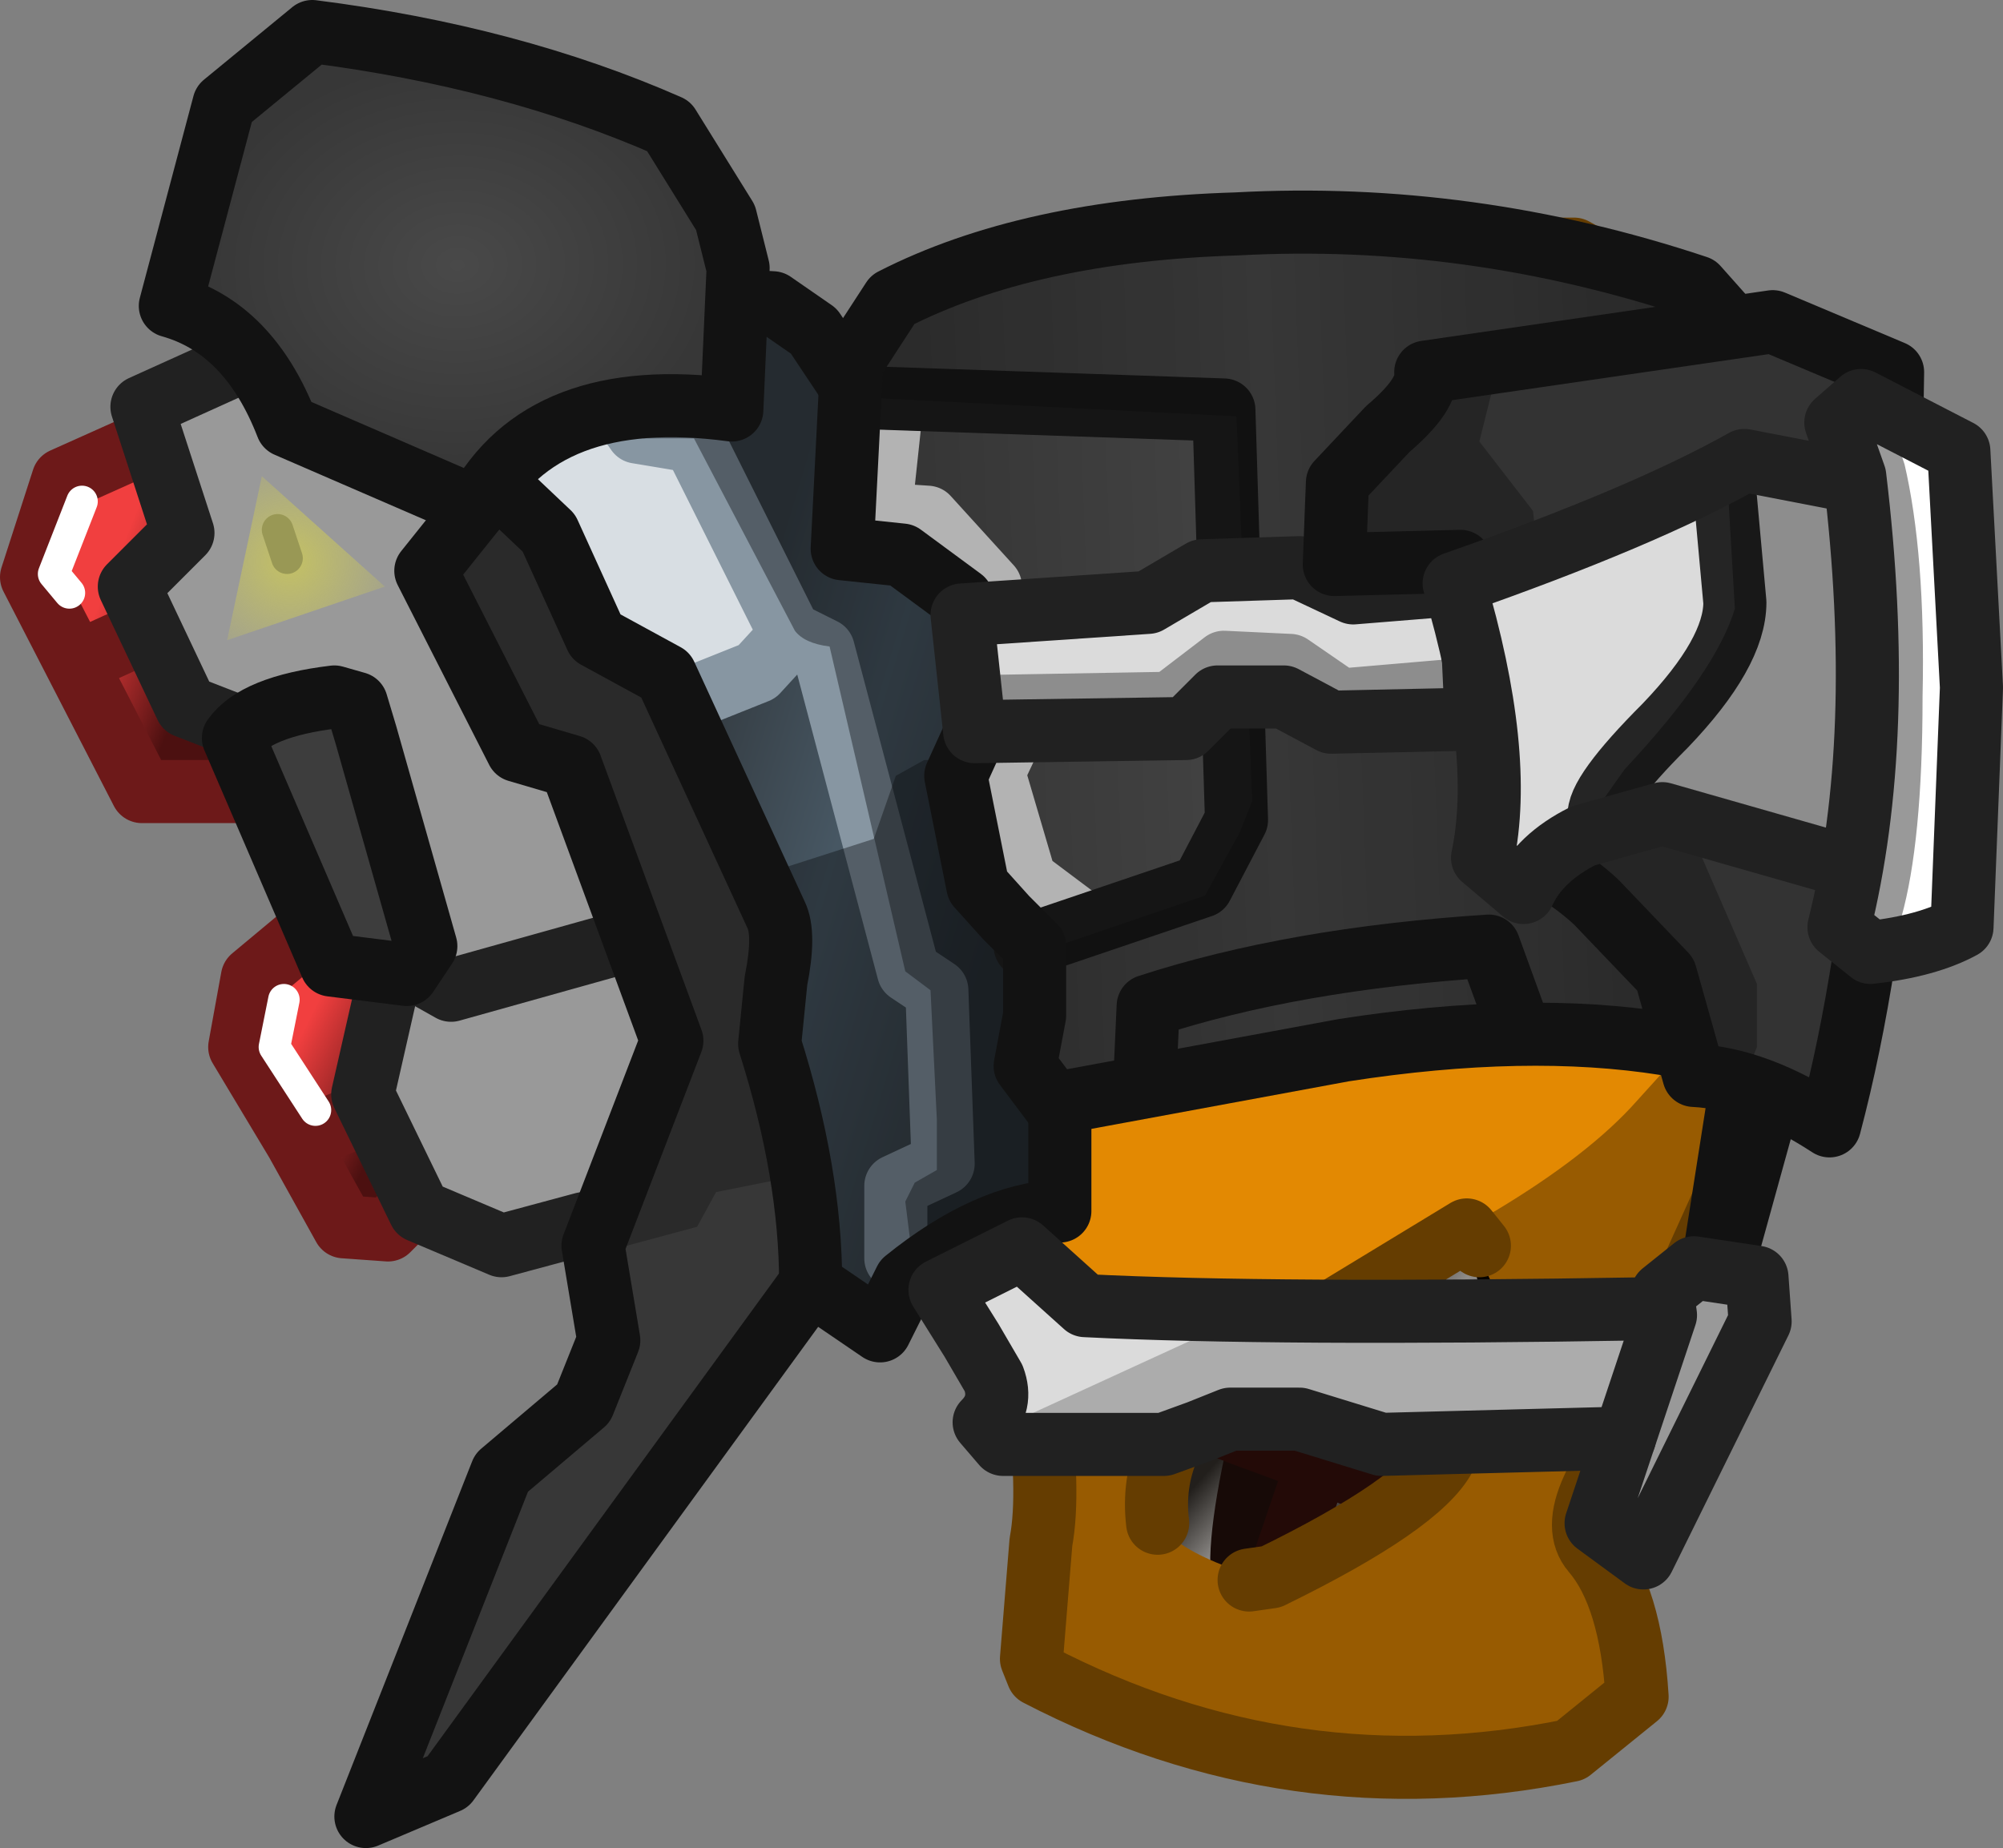 <?xml version="1.0" encoding="UTF-8" standalone="no"?>
<svg xmlns:ffdec="https://www.free-decompiler.com/flash" xmlns:xlink="http://www.w3.org/1999/xlink" ffdec:objectType="shape" height="29.3px" width="31.75px" xmlns="http://www.w3.org/2000/svg">
  <rect width="100%" height="100%" fill="#808080" stroke="none"/>
  <g transform="matrix(1.0, 0.0, 0.0, 1.0, 21.95, 31.6)">
    <path d="M-4.55 -12.55 L2.65 -12.85 2.9 -6.7 -4.3 -6.4 -4.55 -12.55" fill="#000000" fill-rule="evenodd" stroke="none"/>
    <path d="M-1.55 -11.25 L-1.4 -11.2 Q-1.25 -11.05 1.2 -12.5 L2.25 -7.85 -0.05 -6.4 Q-0.15 -6.2 -0.4 -6.3 -0.65 -6.2 -0.75 -6.45 -4.1 -4.1 -4.9 -8.55 L-2.3 -10.85 -1.95 -11.1 -1.55 -11.25" fill="url(#gradient0)" fill-rule="evenodd" stroke="none"/>
    <path d="M-0.25 -9.95 L-0.6 -11.6 M-2.2 -6.35 Q-2.4 -6.85 -2.0 -8.65 L-1.95 -8.75 Q-1.7 -10.15 -2.45 -10.7 M0.0 -8.0 L-0.05 -8.85 -0.25 -9.95 M-0.55 -6.05 Q-0.05 -7.0 0.0 -8.0" fill="none" stroke="#1b0b0b" stroke-linecap="round" stroke-linejoin="round" stroke-width="1.0"/>
    <path d="M0.0 -8.0 L1.1 -7.25 M-1.95 -8.75 Q-3.4 -9.25 -3.8 -9.8 M-1.95 -8.75 L-1.55 -8.6 -1.05 -8.45 -0.75 -9.05 -0.25 -9.95 0.6 -11.7 M0.0 -8.0 L-1.05 -8.45 -1.9 -5.95" fill="none" stroke="#2d0b0b" stroke-linecap="round" stroke-linejoin="round" stroke-width="1.0"/>
    <path d="M-1.85 -10.2 Q-3.75 -9.1 -3.5 -7.35 -3.1 -6.9 -1.85 -6.55 L0.0 -7.5 Q1.0 -7.95 1.1 -9.35 1.35 -10.7 1.7 -11.25 L1.3 -12.1 -1.85 -10.2 M0.5 -27.5 L2.95 -27.45 6.0 -25.8 6.8 -25.05 7.35 -24.55 7.7 -23.95 Q8.25 -20.7 7.65 -16.65 L7.15 -16.1 6.6 -15.6 3.35 -8.5 Q2.8 -7.4 3.15 -6.95 3.7 -6.25 3.8 -5.1 L3.65 -4.6 3.2 -4.25 Q3.0 -4.05 2.6 -3.95 L1.9 -3.85 Q-1.1 -3.55 -4.0 -4.55 L-4.65 -4.8 -5.2 -5.2 -5.5 -5.9 Q-5.3 -7.15 -5.4 -8.85 -5.4 -10.5 -6.05 -13.2 -6.2 -13.6 -5.75 -13.95 L-5.4 -14.35 Q-5.15 -14.6 -5.2 -14.85 L-6.25 -19.35 -6.55 -21.5 -7.1 -22.05 -7.7 -22.5 -7.65 -23.85 -7.2 -25.5 -4.65 -27.45 -4.55 -27.5 -4.55 -27.45 0.5 -27.5" fill="#e38902" fill-rule="evenodd" stroke="none"/>
    <path d="M-5.15 -10.2 L-2.05 -10.5 1.75 -12.4 Q3.25 -13.3 4.0 -14.15 L4.95 -15.2 6.1 -15.4 6.15 -15.4 Q6.35 -15.4 6.4 -15.2 L6.35 -14.9 3.6 -8.95 3.2 -8.1 Q3.0 -7.6 3.1 -7.2 L3.65 -6.25 3.9 -4.85 3.2 -4.2 2.7 -4.0 2.15 -3.9 Q-1.25 -3.45 -4.5 -4.85 -5.15 -5.1 -5.2 -5.25 L-5.45 -5.9 Q-5.2 -7.9 -5.35 -9.65 -5.45 -10.15 -5.15 -10.2" fill="#120b00" fill-opacity="0.357" fill-rule="evenodd" stroke="none"/>
    <path d="M7.55 -24.0 L6.9 -23.55 7.55 -23.0 6.65 -20.3 7.6 -19.7 5.65 -17.15 6.45 -16.05" fill="none" stroke="#382200" stroke-linecap="round" stroke-linejoin="round" stroke-width="1.0"/>
    <path d="M6.8 -15.6 L6.65 -15.4 3.85 -9.2 3.3 -8.0 Q3.0 -7.35 3.3 -7.0 3.9 -6.3 4.0 -4.7 L2.95 -3.85 Q-1.45 -2.95 -5.5 -5.05 L-5.6 -5.3 -5.45 -7.15 Q-5.15 -8.75 -6.3 -13.45 L-5.8 -14.15 Q-5.3 -14.6 -5.35 -14.85 -6.5 -19.55 -6.65 -21.35 L-7.3 -21.95 -7.95 -22.55 -7.6 -25.05 Q-7.55 -25.7 -6.35 -26.55 L-4.65 -27.65 3.0 -27.65 6.55 -25.7 7.2 -24.9 7.85 -24.1 Q8.45 -20.55 7.8 -16.6 L7.25 -16.0 6.8 -15.6 4.4 -15.3" fill="none" stroke="#653d01" stroke-linecap="round" stroke-linejoin="round" stroke-width="1.0"/>
    <path d="M1.5 -11.85 L1.3 -12.1 -2.65 -9.7 Q-3.75 -8.7 -3.6 -7.45 M-2.15 -6.55 L-1.8 -6.6 Q0.55 -7.75 0.95 -8.5" fill="none" stroke="#653d01" stroke-linecap="round" stroke-linejoin="round" stroke-width="1.0"/>
    <path d="M-19.9 -24.25 Q-19.65 -24.3 -19.55 -24.0 L-19.35 -23.5 Q-19.25 -23.2 -19.45 -23.05 L-20.05 -22.3 -19.3 -20.55 -18.85 -20.15 -18.45 -19.85 Q-18.25 -19.6 -18.35 -19.35 -18.45 -19.2 -18.75 -19.2 L-19.25 -19.2 Q-19.55 -19.15 -19.85 -19.75 L-21.2 -22.45 -20.8 -23.8 -19.9 -24.25" fill="url(#gradient1)" fill-rule="evenodd" stroke="none"/>
    <path d="M-16.1 -15.65 L-16.35 -14.3 -15.65 -12.7 Q-15.6 -12.4 -15.9 -12.3 L-16.4 -12.4 -17.75 -14.65 Q-18.05 -15.0 -17.85 -15.55 -17.85 -16.05 -17.3 -16.35 L-16.8 -16.15 -16.4 -15.95 -16.1 -15.65" fill="url(#gradient2)" fill-rule="evenodd" stroke="none"/>
    <path d="M-19.5 -24.65 L-20.95 -24.0 -21.45 -22.45 -19.7 -19.05 -18.15 -19.05 M-17.05 -16.85 L-17.95 -16.1 -18.15 -15.0 -17.25 -13.5 -16.4 -13.85 M-17.25 -13.5 L-16.5 -12.15 -15.8 -12.1 -15.3 -12.6 M-20.5 -21.2 L-19.95 -21.45" fill="none" stroke="#6d1919" stroke-linecap="round" stroke-linejoin="round" stroke-width="1.0"/>
    <path d="M-20.65 -23.65 L-21.1 -22.5 -20.85 -22.2 M-17.45 -15.75 L-17.6 -15.0 -16.95 -14.0" fill="none" stroke="#ffffff" stroke-linecap="round" stroke-linejoin="round" stroke-width="0.5"/>
    <path d="M-18.25 -25.6 L-18.1 -25.6 Q-17.75 -25.45 -17.55 -24.75 L-15.65 -23.9 -15.2 -23.75 -14.9 -23.45 Q-14.85 -23.2 -15.1 -23.0 L-15.4 -22.55 -13.95 -19.75 -13.5 -19.45 -13.0 -19.2 -12.0 -16.5 -11.5 -15.05 -12.4 -12.8 Q-12.45 -12.4 -13.1 -12.3 L-14.2 -12.1 -15.2 -12.6 -15.95 -14.3 -15.55 -16.45 -17.1 -19.75 -18.0 -20.2 -18.55 -20.4 -19.0 -20.75 -19.65 -22.25 -18.9 -23.1 -19.25 -24.25 -19.4 -24.65 -19.3 -25.1 -18.25 -25.6" fill="#999999" fill-rule="evenodd" stroke="none"/>
    <path d="M-17.6 -26.1 L-19.7 -25.15 -19.05 -23.15 -19.9 -22.3 -19.0 -20.4 -17.2 -19.7 -15.7 -16.45 -16.2 -14.25 -15.3 -12.4 -14.0 -11.85 -12.7 -12.2" fill="none" stroke="#212121" stroke-linecap="round" stroke-linejoin="round" stroke-width="1.0"/>
    <path d="M-15.6 -16.35 L-14.8 -15.9 -12.3 -16.6" fill="none" stroke="#212121" stroke-linecap="round" stroke-linejoin="round" stroke-width="1.0"/>
    <path d="M-15.5 -16.15 L-16.7 -16.3 -18.25 -19.9 Q-17.9 -20.4 -16.65 -20.55 L-16.3 -20.45 -16.15 -19.95 -15.2 -16.6 -15.5 -16.15" fill="#3d3d3d" fill-rule="evenodd" stroke="none"/>
    <path d="M-15.5 -16.15 L-16.7 -16.3 -18.25 -19.9 Q-17.9 -20.4 -16.65 -20.55 L-16.3 -20.45 -16.15 -19.95 -15.2 -16.6 -15.5 -16.15 Z" fill="none" stroke="#121212" stroke-linecap="round" stroke-linejoin="round" stroke-width="1.0"/>
    <path d="M-15.85 -22.3 L-18.35 -21.45 -17.8 -24.05 -15.85 -22.3" fill="url(#gradient3)" fill-rule="evenodd" stroke="none"/>
    <path d="M-17.55 -23.2 L-17.4 -22.75" fill="none" stroke="#999855" stroke-linecap="round" stroke-linejoin="round" stroke-width="0.5"/>
    <path d="M-14.2 -23.5 L-13.6 -23.25 -12.7 -21.55 -11.9 -21.0 Q-11.6 -20.95 -11.45 -20.65 L-11.2 -20.1 -9.8 -16.8 -9.85 -15.95 -9.9 -15.1 -9.35 -12.45 -9.35 -11.2 -15.0 -3.45 -15.4 -3.4 -15.6 -3.7 -13.85 -8.1 -12.6 -9.2 -12.15 -10.3 -12.35 -11.85 -11.15 -15.1 -12.75 -19.5 -13.2 -19.7 Q-13.5 -19.75 -13.65 -19.9 L-14.6 -21.75 -14.95 -22.6 -14.2 -23.5" fill="#373737" fill-rule="evenodd" stroke="none"/>
    <path d="M-14.15 -23.55 L-14.05 -23.55 -13.75 -23.4 -13.45 -23.1 -12.8 -21.65 -12.25 -21.1 -11.55 -20.8 -10.7 -19.05 -9.8 -16.9 Q-9.7 -16.35 -9.95 -15.25 L-9.55 -13.65 Q-9.45 -13.05 -9.6 -12.9 L-10.6 -12.7 -10.9 -12.15 -12.2 -11.8 Q-12.45 -11.65 -12.2 -12.3 L-11.15 -15.1 -12.55 -19.0 -12.65 -19.35 -12.9 -19.6 -13.65 -19.9 -14.75 -21.95 -14.95 -22.3 -14.9 -22.7 -14.15 -23.55" fill="#000000" fill-opacity="0.235" fill-rule="evenodd" stroke="none"/>
    <path d="M-14.4 -23.55 L-15.2 -22.55 -13.75 -19.7 -12.9 -19.45 -11.3 -15.1 -12.55 -11.85 -12.3 -10.35 -12.7 -9.35 -14.0 -8.25 -16.15 -2.8 -14.85 -3.35 -9.1 -11.25" fill="none" stroke="#121212" stroke-linecap="round" stroke-linejoin="round" stroke-width="1.0"/>
    <path d="M-11.8 -21.3 L-12.35 -21.6 -13.0 -23.0 -13.5 -23.6 Q-14.0 -23.95 -14.0 -24.25 L-13.55 -25.3 Q-12.05 -26.5 -10.7 -26.65 L-9.8 -26.65 -9.05 -26.05 -8.7 -25.4 -8.8 -23.45 -8.7 -22.75 -8.05 -22.65 -7.5 -22.45 -6.9 -21.95 -6.65 -20.3 -6.75 -19.85 -6.95 -19.4 -6.65 -17.75 -6.15 -16.95 -5.75 -16.4 Q-5.65 -16.05 -5.7 -15.55 L-5.85 -14.7 -5.55 -14.3 -5.45 -13.85 -5.45 -13.25 Q-5.35 -12.65 -5.5 -12.55 -6.4 -12.35 -7.1 -11.85 L-7.8 -11.25 Q-8.05 -10.8 -8.35 -10.95 L-8.7 -11.15 -8.9 -11.4 -9.3 -14.05 -9.6 -15.45 -9.45 -16.3 Q-9.4 -16.8 -9.5 -17.15 L-11.3 -21.05 -11.8 -21.3" fill="url(#gradient4)" fill-rule="evenodd" stroke="none"/>
    <path d="M-12.95 -25.75 L-12.7 -25.7 -12.05 -24.75 -11.65 -24.55 -11.05 -24.35 -9.75 -21.75 Q-9.55 -21.55 -9.9 -21.3 -9.95 -21.15 -10.7 -20.8 L-11.2 -20.85 -11.7 -21.25 -12.4 -21.55 -13.1 -23.2 -13.85 -23.9 -13.95 -24.4 -13.6 -25.3 -12.95 -25.75" fill="#d8dee3" fill-rule="evenodd" stroke="none"/>
    <path d="M-12.55 -25.75 L-11.85 -24.75 -10.95 -24.6 -9.45 -21.6 -9.4 -21.55 -8.9 -21.3 -7.55 -16.2 -7.1 -15.9 -7.0 -13.15 -7.75 -12.8 -7.75 -11.65 M-9.4 -21.55 L-9.95 -20.95 -10.95 -20.55" fill="none" stroke="#8796a2" stroke-linecap="round" stroke-linejoin="round" stroke-width="1.0"/>
    <path d="M-7.3 -19.55 L-7.2 -19.55 Q-6.95 -19.5 -6.95 -19.1 L-6.55 -17.4 -6.2 -17.0 -5.85 -16.65 -5.7 -16.3 -5.85 -14.7 -5.35 -14.0 -5.35 -13.2 Q-5.35 -12.6 -5.45 -12.55 L-6.1 -12.35 -7.75 -11.4 -7.9 -11.05 Q-8.0 -10.9 -8.2 -10.9 L-8.75 -11.2 -8.95 -11.85 Q-9.1 -13.45 -9.55 -15.05 L-9.55 -15.8 -9.45 -16.6 -9.6 -17.4 Q-9.85 -17.75 -9.5 -17.85 L-8.1 -18.3 -7.75 -19.3 -7.3 -19.55" fill="#0b0d0f" fill-opacity="0.404" fill-rule="evenodd" stroke="none"/>
    <path d="M-11.75 -24.65 L-12.3 -25.35 Q-12.7 -25.75 -12.4 -25.95 -11.6 -26.4 -10.7 -26.5 L-9.9 -26.45 Q-9.5 -26.3 -9.15 -25.95 L-8.75 -25.25 -8.85 -23.3 -8.75 -22.6 -7.75 -22.4 -6.9 -21.7 -6.7 -20.15 Q-6.6 -19.8 -7.0 -19.25 L-6.7 -17.45 -6.45 -17.0 -6.1 -16.65 -5.8 -16.15 Q-5.7 -15.6 -5.9 -14.55 L-5.6 -14.0 Q-5.4 -13.85 -5.4 -13.1 L-5.4 -12.7 Q-5.4 -12.45 -5.55 -12.35 L-6.7 -11.9 -7.05 -11.55 Q-7.3 -11.25 -7.45 -11.35 L-7.6 -12.55 -7.45 -12.85 -7.1 -13.05 -7.1 -13.85 -7.2 -15.9 -7.6 -16.2 -8.8 -21.35 Q-9.2 -21.4 -9.35 -21.6 L-10.95 -24.65 -11.75 -24.65" fill="#0b0d0f" fill-opacity="0.404" fill-rule="evenodd" stroke="none"/>
    <path d="M-8.35 -25.3 L-9.05 -26.35 -9.7 -26.8 -10.55 -26.85 Q-12.2 -26.8 -13.95 -25.2 L-14.2 -24.05 -13.25 -23.15 -12.5 -21.5 -11.95 -21.2 -11.4 -20.9 -9.65 -17.1 Q-9.5 -16.8 -9.65 -16.05 L-9.75 -15.05 Q-9.1 -13.0 -9.1 -11.25 L-8.0 -10.5 -7.6 -11.3 Q-6.3 -12.35 -5.15 -12.4 L-5.15 -14.0" fill="none" stroke="#121212" stroke-linecap="round" stroke-linejoin="round" stroke-width="1.0"/>
    <path d="M-16.75 -30.9 Q-13.95 -30.55 -11.75 -29.6 L-11.35 -29.3 -11.1 -28.85 -10.55 -27.7 Q-10.4 -27.3 -10.5 -26.1 -10.5 -25.45 -10.65 -25.4 L-11.65 -25.3 Q-13.25 -25.2 -14.05 -24.3 -14.55 -23.8 -14.7 -23.85 L-16.6 -24.65 Q-17.15 -24.8 -17.3 -25.05 -17.8 -26.2 -18.35 -26.5 L-18.75 -26.75 -18.95 -27.1 -18.25 -29.7 -17.55 -30.4 -16.85 -30.9 -16.75 -30.9" fill="url(#gradient5)" fill-rule="evenodd" stroke="none"/>
    <path d="M-14.4 -23.55 Q-13.35 -25.5 -10.35 -25.1 L-10.25 -27.35 -10.45 -28.15 -11.35 -29.6 Q-13.85 -30.7 -17.0 -31.1 L-18.4 -29.95 -19.25 -26.75 Q-18.0 -26.4 -17.4 -24.85 L-14.4 -23.55 Z" fill="none" stroke="#121212" stroke-linecap="round" stroke-linejoin="round" stroke-width="1.0"/>
    <path d="M4.3 -27.05 L4.6 -26.75 4.4 -26.45 1.3 -25.95 0.5 -25.75 -0.05 -24.9 -0.55 -24.45 -0.9 -23.95 -0.95 -22.55 0.0 -22.5 0.5 -22.5 0.95 -22.35 Q1.65 -20.05 1.4 -18.2 L1.7 -17.65 2.2 -17.3 2.5 -17.5 2.75 -17.55 4.2 -16.1 4.4 -15.65 4.15 -15.3 2.35 -15.4 -1.05 -15.0 -4.5 -14.3 -5.0 -14.35 -5.3 -14.75 Q-5.25 -15.3 -5.65 -16.1 L-6.2 -17.45 -6.55 -19.55 -6.55 -20.9 Q-6.45 -21.8 -6.6 -22.25 L-7.7 -22.95 -8.15 -23.0 -8.45 -23.25 -8.25 -25.75 -7.5 -26.8 Q-5.75 -27.6 -2.6 -27.9 0.9 -28.05 4.3 -27.05" fill="url(#gradient6)" fill-rule="evenodd" stroke="none"/>
    <path d="M-7.85 -24.85 L-8.0 -23.45 -7.25 -23.4 -6.25 -22.3 -5.8 -20.2 -6.2 -19.35 -5.7 -17.65 -4.9 -17.05" fill="none" stroke="#b3b3b3" stroke-linecap="round" stroke-linejoin="round" stroke-width="1.0"/>
    <path d="M-8.35 -25.3 L-2.55 -25.1 -2.35 -18.6 -2.9 -17.55 -5.7 -16.6" fill="none" stroke="#151515" stroke-linecap="round" stroke-linejoin="round" stroke-width="1.0"/>
    <path d="M4.55 -26.95 L4.7 -26.7 Q4.7 -26.5 4.5 -26.45 L0.8 -25.9 0.5 -25.75 Q0.45 -25.4 0.0 -24.95 L-0.9 -24.0 -0.95 -22.9 -0.9 -22.5 0.4 -22.55 Q0.85 -22.55 0.95 -22.35 1.5 -20.5 1.5 -19.25 L1.4 -17.95 2.05 -17.35 2.35 -17.45 2.55 -17.6 2.85 -17.5 4.15 -16.25 4.4 -15.7 4.4 -15.4 Q4.3 -15.25 4.15 -15.3 L1.5 -15.35 -4.2 -14.35 -4.9 -14.3 -5.3 -14.7 -5.35 -16.15 -5.2 -16.6 -2.85 -17.4 -2.3 -18.4 -2.1 -18.9 -2.35 -25.0 -5.35 -25.15 -8.3 -25.3 -7.55 -26.95 -0.85 -27.9 2.95 -27.4 4.55 -26.95" fill="#000000" fill-opacity="0.196" fill-rule="evenodd" stroke="none"/>
    <path d="M5.35 -26.6 L4.95 -27.05 Q1.35 -28.25 -2.35 -28.05 -5.65 -27.95 -7.8 -26.85 L-8.45 -25.85 -8.6 -22.9 -7.65 -22.8 -6.7 -22.1 -6.3 -20.4 Q-6.25 -20.2 -6.55 -19.85 L-6.8 -19.3 -6.45 -17.55 -6.0 -17.05 -5.55 -16.6 -5.55 -15.5 -5.7 -14.7 -5.25 -14.1 -0.65 -14.95 Q2.25 -15.4 4.45 -15.05" fill="none" stroke="#121212" stroke-linecap="round" stroke-linejoin="round" stroke-width="1.0"/>
    <path d="M-0.45 -20.65 L-1.0 -20.7 -1.55 -20.95 -2.5 -20.95 -2.9 -20.8 -3.35 -20.6 -6.6 -20.5 Q-6.85 -20.55 -6.85 -21.05 L-6.6 -21.8 -3.4 -21.95 -2.8 -22.25 -2.2 -22.45 Q-1.8 -22.5 -1.15 -22.1 L1.1 -22.2 1.2 -22.15 1.4 -21.8 1.4 -21.45 1.4 -21.05 Q1.4 -20.8 1.2 -20.7 L-0.45 -20.65" fill="#dbdbdb" fill-rule="evenodd" stroke="none"/>
    <path d="M-6.25 -20.4 L-3.4 -20.45 -2.55 -21.1 -1.5 -21.05 -0.7 -20.5 1.05 -20.65" fill="none" stroke="#8d8d8d" stroke-linecap="round" stroke-linejoin="round" stroke-width="1.0"/>
    <path d="M-0.85 -20.15 L1.45 -20.2 1.35 -22.35 -0.5 -22.2 -1.35 -22.6 -2.9 -22.55 -3.75 -22.05 -6.7 -21.85 -6.5 -20.0 -3.15 -20.05 -2.65 -20.55 -1.6 -20.55 -0.85 -20.15 Z" fill="none" stroke="#212121" stroke-linecap="round" stroke-linejoin="round" stroke-width="1.0"/>
    <path d="M-3.8 -14.55 L-3.75 -15.65 Q-1.45 -16.4 1.65 -16.6 L2.05 -15.5" fill="none" stroke="#121212" stroke-linecap="round" stroke-linejoin="round" stroke-width="1.0"/>
    <path d="M3.7 -25.95 L5.75 -26.3 7.1 -25.95 7.55 -25.75 7.9 -25.4 7.8 -20.3 7.2 -15.2 7.1 -14.7 6.9 -14.25 6.45 -14.3 6.0 -14.5 Q5.3 -14.6 5.05 -14.85 L4.6 -16.25 Q3.2 -17.75 2.4 -18.15 2.05 -18.25 2.05 -18.9 L1.35 -22.85 0.4 -22.85 -0.55 -23.0 -0.55 -23.9 0.4 -24.9 0.7 -25.25 1.0 -25.55 3.7 -25.95" fill="#333333" fill-rule="evenodd" stroke="none"/>
    <path d="M1.35 -25.65 L1.7 -25.4 1.5 -24.6 2.35 -23.5 2.4 -23.05 1.7 -22.75 1.25 -22.85 -0.25 -22.8 Q-0.65 -22.8 -0.65 -23.15 L-0.55 -24.0 0.3 -24.8 0.8 -25.45 1.35 -25.65" fill="#000000" fill-opacity="0.267" fill-rule="evenodd" stroke="none"/>
    <path d="M4.3 -18.55 L4.35 -18.55 4.9 -18.3 5.9 -16.0 5.9 -15.0 5.8 -14.75 Q5.7 -14.6 5.55 -14.65 L5.0 -14.85 4.55 -16.25 3.2 -17.65 Q3.05 -17.75 3.05 -17.9 L3.15 -18.15 4.3 -18.55" fill="#000000" fill-opacity="0.267" fill-rule="evenodd" stroke="none"/>
    <path d="M-0.75 -23.95 L0.05 -24.8 Q0.7 -25.35 0.65 -25.7 L6.15 -26.5 8.05 -25.7 7.95 -19.55 Q7.7 -16.2 7.05 -13.75 5.9 -14.5 4.9 -14.55 L4.45 -16.15 3.35 -17.3 Q2.7 -17.9 1.95 -18.1 L1.2 -22.7 -0.8 -22.65 -0.75 -23.95 Z" fill="none" stroke="#121212" stroke-linecap="round" stroke-linejoin="round" stroke-width="1.0"/>
    <path d="M5.65 -24.1 L6.55 -24.0 7.0 -23.9 7.3 -23.65 7.45 -21.4 7.35 -18.55 Q7.35 -18.15 7.0 -18.15 L4.75 -18.8 4.0 -18.8 Q3.15 -18.65 2.25 -17.95 2.1 -17.8 1.9 -17.95 L1.8 -18.25 Q2.0 -19.75 1.45 -21.8 1.2 -22.25 1.65 -22.35 4.25 -23.3 5.65 -24.1" fill="#dbdbdb" fill-rule="evenodd" stroke="none"/>
    <path d="M5.4 -23.7 L5.55 -22.05 Q5.55 -21.25 4.45 -20.1 3.35 -19.0 3.4 -18.65" fill="none" stroke="#252525" stroke-linecap="round" stroke-linejoin="round" stroke-width="1.0"/>
    <path d="M5.7 -24.1 L6.75 -23.95 7.3 -23.65 7.45 -22.3 7.35 -18.5 Q7.35 -18.05 7.0 -18.15 L4.75 -18.8 4.2 -18.85 3.7 -18.9 Q2.65 -17.8 3.8 -19.4 5.25 -20.95 5.55 -21.95 L5.45 -23.65 Q5.35 -24.1 5.7 -24.1" fill="#000000" fill-opacity="0.357" fill-rule="evenodd" stroke="none"/>
    <path d="M7.65 -25.0 L8.35 -24.7 8.7 -24.5 8.95 -24.15 Q9.3 -21.8 9.0 -17.75 L9.0 -17.35 8.85 -17.0 8.05 -16.7 7.6 -16.8 7.45 -17.2 Q7.9 -19.35 7.75 -22.0 L7.45 -24.45 Q7.35 -24.95 7.65 -25.0" fill="#999999" fill-rule="evenodd" stroke="none"/>
    <path d="M8.55 -24.65 L8.65 -24.35 Q9.0 -22.85 8.95 -20.55 8.95 -18.2 8.6 -16.95 L8.95 -17.15" fill="none" stroke="#ffffff" stroke-linecap="round" stroke-linejoin="round" stroke-width="0.85"/>
    <path d="M7.55 -25.25 L9.1 -24.45 9.3 -20.7 9.15 -16.9 Q8.6 -16.6 7.7 -16.5 L7.2 -16.9 Q7.95 -19.9 7.45 -24.05 L7.15 -24.9 7.55 -25.25 Z" fill="none" stroke="#212121" stroke-linecap="round" stroke-linejoin="round" stroke-width="1.0"/>
    <path d="M7.25 -24.0 L5.7 -24.3 Q4.1 -23.4 1.1 -22.35 1.9 -19.65 1.55 -18.0 L2.2 -17.45 Q2.45 -18.0 3.15 -18.35 L4.4 -18.7 7.2 -17.9" fill="none" stroke="#212121" stroke-linecap="round" stroke-linejoin="round" stroke-width="1.0"/>
    <path d="M6.15 -14.1 L5.5 -11.75 M5.55 -14.25 L5.15 -11.7" fill="none" stroke="#121212" stroke-linecap="round" stroke-linejoin="round" stroke-width="0.85"/>
    <path d="M-5.65 -11.3 L-5.85 -11.5 -5.2 -11.1 -4.6 -10.75 Q-1.9 -10.6 3.45 -10.7 L3.85 -10.65 Q4.1 -10.65 4.15 -10.45 L3.9 -9.65 3.8 -9.25 3.55 -8.95 0.35 -8.85 -0.7 -9.1 -1.5 -9.25 -2.3 -9.3 -2.85 -9.15 -3.4 -8.9 -5.6 -8.85 Q-6.15 -8.7 -6.05 -9.2 -5.95 -9.65 -6.1 -9.9 -6.85 -10.75 -6.65 -11.1 L-6.15 -11.25 -5.65 -11.3" fill="#dbdbdb" fill-rule="evenodd" stroke="none"/>
    <path d="M-2.85 -10.45 Q-2.7 -10.5 -2.35 -10.7 L3.75 -10.7 4.15 -10.4 3.85 -9.5 3.55 -8.95 -0.15 -8.85 -1.15 -9.25 -2.4 -9.25 -2.9 -9.1 -3.4 -8.9 -4.85 -8.9 -5.9 -9.05 -2.85 -10.45" fill="#090909" fill-opacity="0.224" fill-rule="evenodd" stroke="none"/>
    <path d="M4.95 -11.3 L5.0 -11.3 5.6 -11.2 Q5.85 -11.0 5.7 -10.6 L4.5 -8.15 4.1 -7.4 3.8 -7.35 Q3.6 -7.4 3.65 -7.6 L3.85 -8.35 4.6 -10.75 Q4.55 -11.1 4.95 -11.3" fill="#999999" fill-rule="evenodd" stroke="none"/>
    <path d="M4.9 -11.5 L5.9 -11.35 5.95 -10.65 4.1 -6.9 3.35 -7.45 4.45 -10.75 4.4 -11.1 4.9 -11.5 Z" fill="none" stroke="#212121" stroke-linecap="round" stroke-linejoin="round" stroke-width="1.0"/>
    <path d="M3.8 -8.8 L-0.05 -8.7 -0.7 -8.9 -1.35 -9.1 -2.45 -9.1 -2.95 -8.9 -3.5 -8.7 -6.05 -8.7 -6.35 -9.05 Q-6.05 -9.35 -6.2 -9.75 L-6.55 -10.35 -7.05 -11.15 -5.75 -11.8 -4.75 -10.9 Q-1.75 -10.75 4.15 -10.85" fill="none" stroke="#212121" stroke-linecap="round" stroke-linejoin="round" stroke-width="1.0"/>
  </g>
  <defs>
    <linearGradient gradientTransform="matrix(0.001, 9.0E-4, -9.0E-4, 0.001, -0.9, -8.75)" gradientUnits="userSpaceOnUse" id="gradient0" spreadMethod="pad" x1="-819.2" x2="819.2">
      <stop offset="0.0" stop-color="#2b2b2b"/>
      <stop offset="0.459" stop-color="#d8d8d8"/>
      <stop offset="1.0" stop-color="#363636"/>
    </linearGradient>
    <linearGradient gradientTransform="matrix(-0.001, -4.0E-4, 4.0E-4, -0.001, -19.6, -21.6)" gradientUnits="userSpaceOnUse" id="gradient1" spreadMethod="pad" x1="-819.2" x2="819.2">
      <stop offset="0.0" stop-color="#4c1010"/>
      <stop offset="1.0" stop-color="#f13f3f"/>
    </linearGradient>
    <linearGradient gradientTransform="matrix(-0.001, -5.0E-4, 5.0E-4, -0.001, -16.6, -14.3)" gradientUnits="userSpaceOnUse" id="gradient2" spreadMethod="pad" x1="-819.2" x2="819.2">
      <stop offset="0.0" stop-color="#4c1010"/>
      <stop offset="1.0" stop-color="#f13f3f"/>
    </linearGradient>
    <radialGradient cx="0" cy="0" gradientTransform="matrix(0.002, -1.0E-4, 1.0E-4, 0.002, -17.35, -22.7)" gradientUnits="userSpaceOnUse" id="gradient3" r="819.2" spreadMethod="pad">
      <stop offset="0.0" stop-color="#c4c164"/>
      <stop offset="1.0" stop-color="#c4c164" stop-opacity="0.255"/>
    </radialGradient>
    <linearGradient gradientTransform="matrix(0.003, 9.0E-4, -9.0E-4, 0.003, -8.0, -19.4)" gradientUnits="userSpaceOnUse" id="gradient4" spreadMethod="pad" x1="-819.2" x2="819.2">
      <stop offset="0.0" stop-color="#374047"/>
      <stop offset="0.439" stop-color="#475763"/>
      <stop offset="1.0" stop-color="#374047"/>
    </linearGradient>
    <radialGradient cx="0" cy="0" gradientTransform="matrix(0.005, -2.0E-4, 2.0E-4, 0.004, -14.7, -27.4)" gradientUnits="userSpaceOnUse" id="gradient5" r="819.2" spreadMethod="pad">
      <stop offset="0.0" stop-color="#494949"/>
      <stop offset="1.0" stop-color="#373737"/>
    </radialGradient>
    <linearGradient gradientTransform="matrix(0.008, -3.0E-4, 3.0E-4, 0.008, -1.8, -21.15)" gradientUnits="userSpaceOnUse" id="gradient6" spreadMethod="pad" x1="-819.2" x2="819.2">
      <stop offset="0.0" stop-color="#333333"/>
      <stop offset="0.502" stop-color="#444444"/>
      <stop offset="1.0" stop-color="#333333"/>
    </linearGradient>
  </defs>
</svg>
